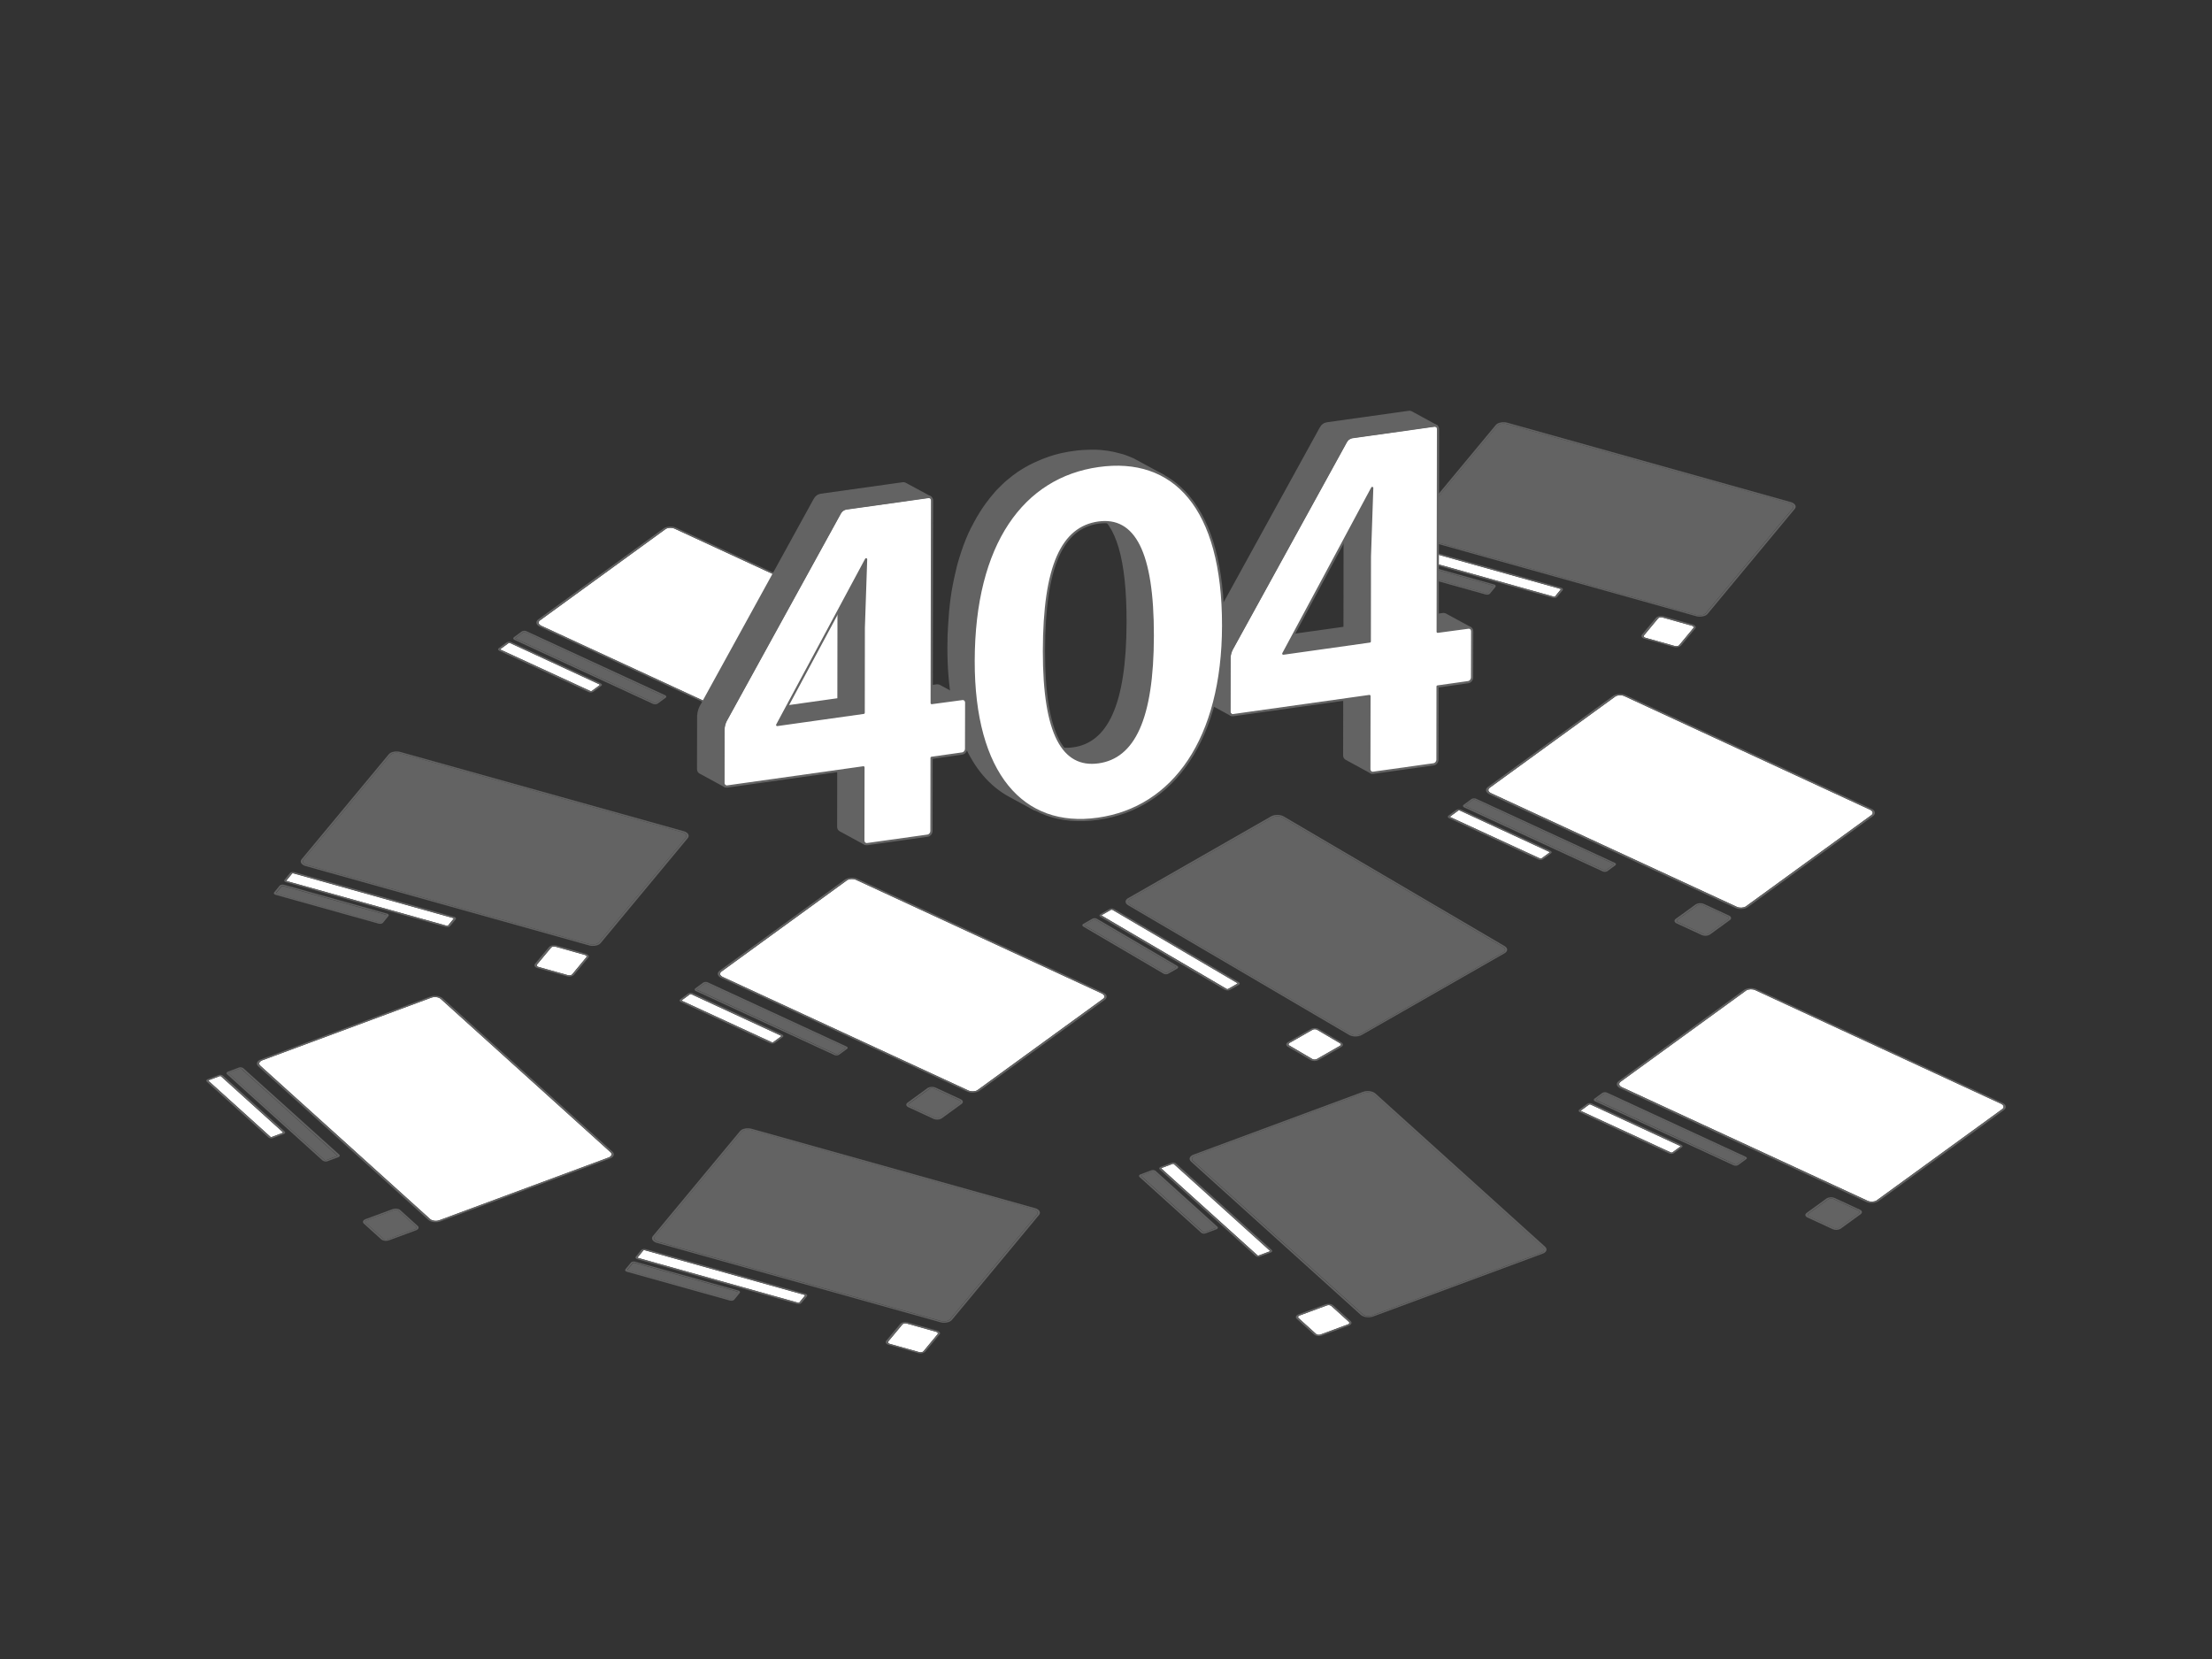 <svg xmlns="http://www.w3.org/2000/svg" width="2000" height="1500" fill="none"><rect width="100%" height="100%" fill="#333333" stroke="none"/><path fill="#fff" d="M397.599 902.5c-2-1.1-5.1-1.4-7.5-.5l-153 56.7c-.4.1-.7.3-1 .5-1.9 1.1-2.3 2.9-.8 4.3l153.6 138.7c.2.2.5.4.8.6 2 1.1 5.1 1.4 7.5.5l153-56.7c.4-.1.7-.3 1-.5 1.9-1.1 2.3-2.9.8-4.3l-153.6-138.7c-.2-.2-.5-.4-.8-.6Z"/><path fill="#636363" d="M388.9 1102.2 235.3 963.5c-1.5-1.4-1.2-3.2.8-4.3.3-.2.6-.3 1-.5l153-56.7c2.4-.9 5.5-.7 7.5.5.3.2.6.4.8.6L552 1041.8c1.5 1.4 1.2 3.2-.8 4.3-.3.2-.6.3-1 .5l-153 56.7c-2.4.9-5.5.7-7.5-.5-.3-.1-.5-.3-.8-.6ZM399 901.7c-2.6-1.5-6.7-1.8-10-.6l-153 56.7c-.5.2-1 .4-1.4.6-2.6 1.5-3.1 3.9-1 5.8l153.6 138.7c.3.3.7.6 1.1.8 2.6 1.5 6.7 1.8 10 .6l153-56.7c.5-.2 1-.4 1.4-.6 2.6-1.5 3.1-3.9 1-5.8L400.1 902.5c-.3-.3-.7-.6-1.1-.8Zm-180.9 64.6c-.3-.2-.8-.2-1.3-.1l-9.6 3.6-.2.1c-.3.2-.4.5-.1.7l86.6 78.2.1.1c.3.2.8.2 1.2.1l9.6-3.6.2-.1c.3-.2.4-.5.1-.7l-86.6-78.2v-.1Z"/><path fill="#636363" d="M219.5 965.5c-1-.6-2.5-.7-3.7-.2l-9.6 3.6c-.2.1-.4.1-.5.2-1 .6-1.2 1.5-.4 2.2l86.6 78.2.8-.3.8-.3-86.5-78.3c-.3-.2-.2-.5.1-.7l.2-.1 9.6-3.6c.4-.1.9-.1 1.3.1l.1.1 86.6 78.2c.3.2.2.5-.1.7l-.2.1-9.6 3.6c-.4.2-.9.1-1.2-.1l-.1-.1-.8.3-.8.3c.1.1.3.2.4.3 1 .6 2.5.7 3.7.2l9.6-3.6c.2-.1.4-.2.5-.2 1-.6 1.2-1.5.4-2.2L220 965.8c-.2-.1-.3-.2-.5-.3Z"/><path fill="#fff" d="M199.799 973.1c-.3-.2-.9-.2-1.2-.1l-9.6 3.6-.2.1c-.3.2-.4.5-.1.7l55.8 50.4.1.1c.3.2.8.2 1.2.1l9.6-3.6.2-.1c.3-.2.4-.5.1-.7l-55.8-50.4-.1-.1Z"/><path fill="#636363" d="M244.399 1027.8 188.6 977.4c-.3-.2-.201-.5.099-.7l.2-.1 9.6-3.6c.4-.1.9-.1 1.2.1l.101.1 55.8 50.4c.3.2.199.5-.101.7l-.2.1-9.6 3.6c-.4.1-.9.1-1.2-.1l-.1-.1Zm-43.2-55.5c-1-.6-2.5-.7-3.7-.2l-9.6 3.6c-.2.1-.4.1-.5.2-1 .6-1.2 1.5-.4 2.2l55.8 50.4c.1.1.3.2.4.3 1 .6 2.5.7 3.7.2l9.6-3.6c.2-.1.4-.1.5-.2 1-.6 1.2-1.5.4-2.2L201.6 972.6c-.1-.1-.301-.2-.401-.3Zm158.7 122.1c-1-.6-2.5-.7-3.7-.2l-24.6 9.1c-.2.1-.4.2-.5.2-1 .6-1.2 1.5-.4 2.2l15.8 14.3c.1.1.3.2.4.3 1 .6 2.5.7 3.7.2l24.6-9.1c.2-.1.4-.2.5-.2 1-.6 1.2-1.5.4-2.2l-15.8-14.3c-.1-.1-.2-.2-.4-.3Z"/><path fill="#636363" d="M361.299 1093.6c-1.6-.9-4.2-1.1-6.2-.4l-24.6 9.1c-.3.1-.6.2-.9.4-1.6.9-1.9 2.4-.7 3.6l15.8 14.3c.2.2.4.3.7.5 1.6.9 4.2 1.1 6.2.4l24.6-9.1c.3-.1.6-.3.8-.4 1.6-.9 2-2.4.7-3.6l-.8.3-.8.3c.8.7.6 1.6-.4 2.2-.1.1-.3.2-.5.2l-24.6 9.1c-1.2.4-2.8.3-3.7-.2-.2-.1-.3-.2-.4-.3l-15.8-14.3c-.8-.7-.6-1.6.4-2.2.1-.1.3-.2.5-.2l24.6-9.1c1.2-.4 2.8-.3 3.7.2.2.1.3.2.4.3l15.8 14.3.8-.3.8-.3-15.8-14.3c-.1-.2-.3-.3-.6-.5ZM1159.3 739c-2.4-1.4-6.1-1.4-8.5 0l-129.2 73.9c-2.3 1.3-2.3 3.5 0 4.9l199.9 117.3c2.3 1.3 6.1 1.4 8.4 0l129.2-73.9c2.3-1.3 2.3-3.5 0-4.9L1159.3 739Z"/><path fill="#636363" d="m1159.3 739 199.9 117.3c2.3 1.4 2.3 3.5 0 4.9L1230 935.1c-2.3 1.3-6.1 1.3-8.4 0l-199.9-117.3c-2.3-1.4-2.3-3.5 0-4.9l129.2-73.9c2.2-1.4 6-1.4 8.4 0Zm1.4-.8c-3.2-1.9-8.2-1.9-11.4-.1L1020.1 812h-.1c-3.1 1.8-3.1 4.7 0 6.5l199.9 117.3c3.1 1.8 8.1 1.8 11.3 0l129.2-73.9c3.1-1.8 3.1-4.7 0-6.5l-199.7-117.2Z"/><path fill="#fff" d="M1005.9 822.6c-.4-.2-1-.2-1.4 0l-8.1 4.6c-.4.2-.4.6 0 .8l112.7 66.1c.4.2 1 .2 1.4 0l8.1-4.6c.4-.2.4-.6 0-.8l-112.7-66.1Z"/><path fill="#636363" d="m1109 894.2-112.7-66.1c-.4-.2-.4-.6 0-.8l8.1-4.6c.4-.2 1-.2 1.4 0l112.7 66.1c.4.2.4.6 0 .8l-8.1 4.6c-.3.3-1 .3-1.4 0Zm-101.7-72.3c-1.2-.7-3.1-.7-4.2 0l-8.1 4.6c-1.2.7-1.2 1.8 0 2.5l112.7 66.1h.2c1.2.6 3 .6 4.1 0l8.1-4.6c1.1-.7 1.1-1.8 0-2.4l-112.8-66.2Zm-16.9 9.6c-.4-.2-1-.2-1.4 0l-8.1 4.6c-.4.2-.4.6 0 .8l72.6 42.6c.4.2 1 .2 1.4 0l8.1-4.6c.4-.2.4-.6 0-.8l-72.6-42.6Z"/><path fill="#636363" d="m990.4 831.5 72.6 42.6c.4.2.4.6 0 .8l-8.1 4.6c-.4.2-1 .2-1.4 0L980.9 837c-.4-.2-.4-.6 0-.8l8.1-4.6c.4-.3 1-.3 1.4-.1Zm1.4-.8c-1.2-.7-3.1-.7-4.2 0l-8.1 4.6c-1.2.7-1.2 1.8 0 2.5l72.6 42.6c1.2.7 3 .7 4.2 0l8.1-4.6c1.2-.7 1.2-1.8 0-2.5l-72.6-42.6Z"/><path fill="#fff" d="m1211.5 943.2-20.6-12.1c-1.2-.7-3.1-.7-4.2 0l-20.8 11.9c-1.2.7-1.2 1.8 0 2.4l20.6 12.1c1.2.7 3.1.7 4.2 0l20.8-11.9c1.2-.7 1.2-1.8 0-2.4Z"/><path fill="#636363" d="M1211.5 943.2c1.2.7 1.2 1.8 0 2.4l-20.8 11.9c-1.2.7-3.1.7-4.2 0l-20.6-12.1c-1.2-.7-1.2-1.8 0-2.4l20.8-11.9c1.2-.7 3.1-.7 4.2 0l20.6 12.1Zm-19.2-12.8c-2-1.2-5.1-1.2-7.1 0l-20.8 11.9c-1.9 1.1-1.9 2.9 0 4.1l20.6 12.1c1.9 1.1 5.1 1.1 7 0l20.8-11.9c1.9-1.1 1.9-2.9 0-4.1l-20.5-12.1Z"/><path fill="#fff" d="M1691.5 732.5c-.2-.1-.3-.2-.5-.3l-222.4-102.8c-2.4-1.1-5.9-1-8 .3-.2.1-.3.2-.4.3L1347 712.2c-1.9 1.4-1.7 3.4.5 4.6.2.1.3.2.5.3l222.4 102.8c2.4 1.1 5.9 1 8-.3.2-.1.3-.2.4-.3L1692 737c1.8-1.3 1.6-3.3-.5-4.5Z"/><path fill="#636363" d="M1347.5 716.8c-2.1-1.2-2.4-3.2-.5-4.6l113.2-82.3c.1-.1.3-.2.4-.3 2.1-1.2 5.6-1.4 8-.3L1691 732.2c.2.1.3.2.5.3 2.1 1.2 2.4 3.2.5 4.6l-113.2 82.3c-.1.1-.3.2-.4.3-2.1 1.2-5.6 1.4-8 .3L1348 717.1c-.2-.1-.4-.2-.5-.3Zm345.4 14.8c-.2-.1-.4-.2-.7-.3l-222.4-102.8c-3.2-1.5-7.8-1.3-10.7.3-.2.1-.4.2-.6.4l-113.2 82.3c-2.6 1.9-2.2 4.5.6 6.2 0 0 .1 0 .1.1l.6.3L1569 820.9c3.2 1.5 7.8 1.3 10.7-.3.2-.1.4-.2.6-.4l113.2-82.3c2.6-2 2.2-4.6-.6-6.3ZM1458.8 781l-125.4-58c-.4-.2-1-.2-1.3 0h-.1l-7.1 5.2c-.3.2-.3.6.1.8h.1l125.3 57.9c.4.2 1 .2 1.3 0h.1l7.1-5.2c.3-.2.3-.5-.1-.7Z"/><path fill="#636363" d="M1325 729c-.4-.2-.4-.5-.1-.8l7.1-5.2h.1c.4-.2.9-.2 1.3 0l125.3 57.9h.1c.4.2.4.5.1.8l-7.1 5.2h-.1c-.3.2-.9.2-1.3 0L1325 729Zm135.2 51.2c-.1 0-.2-.1-.2-.1l-125.3-57.9c-1.2-.6-2.9-.5-4 .1-.1 0-.2.1-.2.1l-7.1 5.2c-1 .7-.8 1.7.2 2.3.1 0 .2.1.2.1l125.3 57.9c1.2.6 2.9.5 4-.1.1 0 .1-.1.2-.1l7.1-5.2c1-.7.9-1.7-.2-2.3Z"/><path fill="#fff" d="m1400.7 770.2-80.8-37.4c-.4-.2-1-.2-1.3 0l-.1.1-7.1 5.2c-.3.2-.3.6.1.8h.1l80.8 37.3c.4.2 1 .2 1.3 0h.1l7.1-5.2c.2-.2.1-.6-.2-.8Z"/><path fill="#636363" d="M1311.4 738.9c-.4-.2-.4-.5-.1-.8l7.1-5.2.1-.1c.4-.2.9-.2 1.3 0l80.8 37.3h.1c.4.2.4.5.1.8l-7.1 5.2h-.1c-.3.2-.9.2-1.3 0l-80.9-37.2Zm90.6 30.5c-.1 0-.1-.1-.2-.1L1321 732c-1.2-.6-2.9-.5-4 .1-.1 0-.2.1-.2.1l-7.1 5.2c-1 .7-.8 1.7.2 2.3.1 0 .2.1.2.1l80.8 37.3c1.2.6 2.9.5 4-.1.1 0 .1-.1.2-.1l7.1-5.2c1.1-.7 1-1.7-.2-2.3Zm160.3 59.4c-.1 0-.2-.1-.2-.1l-22.9-10.6c-1.2-.6-2.9-.5-4 .1-.1 0-.2.1-.2.1l-18.2 13.2c-1 .7-.8 1.7.2 2.3.1 0 .2.1.3.1l22.9 10.6c1.2.6 2.9.5 4-.1.1 0 .1-.1.2-.1l18.2-13.2c.9-.7.8-1.7-.3-2.3Z"/><path fill="#636363" d="M1562.1 828.7c.1 0 .2.1.2.1 1.1.6 1.2 1.6.2 2.3l-18.2 13.2c-.1.1-.1.1-.2.1-1.1.6-2.8.7-4 .1l-22.9-10.6c-.1 0-.2-.1-.3-.1-1.1-.6-1.2-1.6-.2-2.3l18.2-13.2c.1 0 .1-.1.2-.1 1.1-.6 2.8-.7 4-.1l23 10.6Zm1.6-.7c-.1-.1-.3-.1-.4-.2l-22.9-10.6c-2-.9-4.9-.8-6.7.2-.1.1-.3.2-.4.2l-18.2 13.2c-1.6 1.2-1.4 2.8.4 3.9.1.1.3.1.4.2l22.9 10.6c2 .9 4.9.8 6.7-.2.1-.1.3-.2.4-.2l18.2-13.2c1.6-1.2 1.4-2.9-.4-3.9Z"/><path fill="#fff" d="M832.799 581c-.2-.1-.3-.2-.5-.3L609.899 478c-2.4-1.1-5.9-1-8 .3-.2.1-.3.2-.4.3l-113.2 82.3c-1.9 1.4-1.7 3.4.5 4.6.2.1.3.2.5.3l222.4 102.8c2.4 1.1 5.9 1 8-.3.2-.1.3-.2.4-.3l113.2-82.3c1.9-1.4 1.6-3.4-.5-4.7Z"/><path fill="#636363" d="M488.799 565.4c-2.1-1.2-2.4-3.2-.5-4.6l113.2-82.3c.1-.1.3-.2.4-.3 2.1-1.2 5.6-1.4 8-.3l222.4 102.8c.2.1.3.2.5.3 2.1 1.2 2.4 3.2.5 4.6l-113.2 82.3c-.1.1-.3.2-.4.3-2.1 1.2-5.6 1.4-8 .3l-222.4-102.8c-.2-.1-.4-.2-.5-.3Zm345.4 14.8c-.2-.1-.4-.2-.7-.3l-222.3-102.8c-3.2-1.5-7.8-1.3-10.7.3-.2.1-.4.2-.6.4l-113.2 82.2c-2.6 1.9-2.2 4.5.6 6.2 0 0 .1 0 .1.1l.6.3 222.4 102.8c3.2 1.5 7.8 1.3 10.7-.3.2-.1.4-.2.6-.4l113.2-82.3c2.5-1.9 2.2-4.5-.7-6.2ZM600.2 629.6l-125.4-58c-.4-.2-1-.2-1.3 0h-.1l-7.1 5.2c-.3.2-.3.6.1.8h.1l125.3 57.9c.4.2 1 .2 1.3 0h.1l7.1-5.2c.3-.2.2-.5-.1-.7Z"/><path fill="#636363" d="M466.298 577.6c-.4-.2-.4-.5-.1-.8l7.1-5.2h.1c.4-.2.9-.2 1.3 0l125.3 57.9h.1c.4.2.4.5.1.8l-7.1 5.2h-.1c-.3.2-.9.2-1.3 0l-125.4-57.9Zm135.3 51.1c-.1 0-.2-.1-.2-.1l-125.4-57.9c-1.2-.6-2.9-.5-4 .1-.1 0-.2.1-.2.1l-7.1 5.2c-1 .7-.8 1.7.2 2.3.1 0 .2.1.2.1l125.3 57.9c1.2.6 2.9.5 4-.1.1 0 .1-.1.2-.1l7.1-5.2c1.1-.6.9-1.6-.1-2.3Z"/><path fill="#fff" d="m542 618.8-80.8-37.4c-.4-.2-1-.2-1.3 0l-.1.1-7.1 5.2c-.3.2-.3.6.1.8h.1l80.8 37.3c.4.2 1 .2 1.3 0h.1l7.1-5.2c.2-.2.2-.6-.2-.8Z"/><path fill="#636363" d="M452.699 587.5c-.4-.2-.4-.5-.1-.8l7.1-5.2.1-.1c.4-.2.9-.2 1.3 0l80.8 37.3h.1c.4.2.4.5.1.8l-7.1 5.2h-.1c-.3.2-.9.2-1.3 0l-80.9-37.2Zm90.6 30.5c-.1 0-.1-.1-.2-.1l-80.8-37.3c-1.2-.6-2.9-.5-4 .1-.1 0-.2.1-.2.1l-7.1 5.2c-1 .7-.8 1.7.2 2.3.1 0 .2.1.2.1l80.8 37.3c1.2.6 2.9.5 4-.1.1 0 .1-.1.2-.1l7.1-5.2c1.1-.7 1-1.7-.2-2.3.1 0 .1 0 0 0Zm160.3 59.4c-.1 0-.2-.1-.2-.1l-22.9-10.6c-1.2-.6-2.9-.5-4 .1-.1 0-.2.1-.2.1l-18.3 13.3c-1 .7-.8 1.7.2 2.3.1 0 .2.1.3.1l22.9 10.6c1.2.6 2.9.5 4-.1.1 0 .1-.1.2-.1l18.2-13.2c1-.8.9-1.8-.2-2.4Z"/><path fill="#636363" d="M703.399 677.3c.1 0 .2.1.2.1 1.1.6 1.2 1.6.2 2.3l-18.2 13.2c-.1.1-.1.1-.2.1-1.1.6-2.8.7-4 .1l-22.9-10.6c-.1 0-.2-.1-.3-.1-1.1-.6-1.2-1.6-.2-2.3l18.2-13.2c.1 0 .1-.1.2-.1 1.1-.6 2.8-.7 4-.1l23 10.6Zm1.6-.7c-.1-.1-.3-.1-.4-.2l-22.9-10.6c-2-.9-4.9-.8-6.7.2-.1.1-.3.2-.4.2l-18.2 13.2c-1.6 1.2-1.4 2.8.4 3.9.1.1.3.1.4.2l22.9 10.6c2 .9 4.9.8 6.7-.2.1-.1.3-.2.4-.2l18.2-13.2c1.6-1.2 1.4-2.9-.4-3.9Zm535.901 312c-1.9-1.1-5-1.4-7.5-.5l-153 56.7c-.4.1-.7.3-1 .5-1.9 1.1-2.3 2.9-.8 4.3l153.6 138.7c.2.2.5.4.8.6 2 1.1 5.1 1.4 7.5.5l153-56.7c.4-.1.7-.3 1-.5 1.9-1.1 2.3-2.9.8-4.3l-153.6-138.7c-.2-.2-.5-.4-.8-.6Z"/><path fill="#636363" d="M1242.3 987.8c-2.6-1.5-6.7-1.8-10-.6l-153 56.7c-.5.2-1 .4-1.4.6-2.6 1.5-3.1 3.9-1 5.8l153.6 138.7.8-.3.8-.3-153.6-138.7c-1.5-1.4-1.2-3.2.8-4.3.3-.2.6-.3 1-.5l153-56.7c2.4-.9 5.5-.7 7.5.5.3.2.6.4.8.6l153.6 138.7c1.5 1.4 1.2 3.2-.8 4.3-.3.2-.6.3-1 .5l-153 56.7c-2.4.9-5.5.7-7.5-.5-.3-.2-.6-.4-.8-.6l-.8.3-.8.3c.3.3.6.5 1 .7h.1c2.6 1.5 6.7 1.8 10 .6l153-56.7c.5-.2 1-.4 1.4-.6 2.6-1.5 3.1-3.9 1-5.8l-153.6-138.7c-.3-.2-.7-.5-1.1-.7Z"/><path fill="#fff" d="M1061.4 1052.4c-.3-.2-.8-.2-1.2-.1l-9.6 3.6-.2.1c-.3.2-.4.5-.1.7l86.6 78.2.1.1c.3.2.8.2 1.2.1l9.6-3.6.2-.1c.3-.2.4-.5.1-.7l-86.6-78.2-.1-.1Z"/><path fill="#636363" d="M1062.8 1051.6c-1-.6-2.5-.7-3.7-.2l-9.6 3.6c-.2.1-.4.2-.5.2-1 .6-1.2 1.5-.4 2.2l86.6 78.2.8-.3.8-.3-86.6-78.2c-.3-.2-.2-.5.1-.7l.2-.1 9.6-3.6c.4-.2.9-.1 1.2.1l.1.1 86.6 78.2c.3.2.2.5-.1.7l-.2.1-9.6 3.6c-.4.1-.9.1-1.2-.1l-.1-.1-.8.3-.8.3c.1.1.2.2.4.3 1 .6 2.5.7 3.7.2l9.6-3.6c.2-.1.4-.1.5-.2 1-.6 1.2-1.5.4-2.2l-86.6-78.2c-.1-.2-.2-.3-.4-.3Zm-19.7 7.6c-.3-.2-.8-.2-1.2-.1l-9.6 3.6-.2.1c-.3.2-.4.5-.1.7l55.8 50.4.1.1c.3.2.8.2 1.2.1l9.6-3.6.2-.1c.3-.2.4-.5.1-.7l-55.8-50.4-.1-.1Z"/><path fill="#636363" d="M1044.5 1058.4c-1-.6-2.5-.7-3.7-.2l-9.6 3.6c-.2.1-.4.1-.5.2-1 .6-1.2 1.5-.4 2.2l55.8 50.4.8-.3.8-.3-55.8-50.4c-.3-.2-.2-.5.1-.7l.2-.1 9.6-3.6c.4-.2.9-.1 1.2.1l.1.1 55.8 50.4c.3.2.2.5-.1.7l-.2.1-9.6 3.6c-.4.2-.9.1-1.2-.1l-.1-.1-.8.3-.8.3c.1.1.3.2.4.3 1 .6 2.5.7 3.7.2l9.6-3.6c.2-.1.3-.2.5-.2 1-.6 1.2-1.5.4-2.2l-55.8-50.4c-.1-.2-.3-.3-.4-.3Z"/><path fill="#fff" d="M1203.3 1180.5c-1-.6-2.5-.7-3.7-.2l-24.6 9.1c-.2.1-.4.2-.5.2-1 .6-1.2 1.5-.4 2.2l15.8 14.3c.1.1.3.2.4.3 1 .6 2.5.7 3.7.2l24.6-9.1c.2-.1.4-.2.5-.2 1-.6 1.2-1.5.4-2.2l-15.8-14.3c-.2-.1-.3-.2-.4-.3Z"/><path fill="#636363" d="M1204.7 1179.7c-1.6-.9-4.2-1.1-6.2-.4l-24.6 9.1c-.3.1-.6.3-.8.4-1.6.9-1.9 2.4-.7 3.6l15.8 14.3c.2.2.4.3.7.5 1.6.9 4.2 1.1 6.2.4l24.6-9.1c.3-.1.6-.3.8-.4 1.6-.9 2-2.4.7-3.6l-.8.3-.8.3c.8.7.6 1.6-.4 2.2-.1.1-.3.2-.5.2l-24.6 9.1c-1.2.4-2.8.3-3.7-.2-.2-.1-.3-.2-.4-.3l-15.8-14.3c-.8-.7-.6-1.6.4-2.2.1-.1.3-.2.5-.2l24.6-9.1c1.2-.4 2.8-.3 3.7.2.1.1.3.2.4.3l15.8 14.3.8-.3.8-.3-15.8-14.3c-.3-.2-.5-.4-.7-.5Z"/><path fill="#fff" d="M996.798 898.6c-.2-.1-.3-.2-.5-.3l-222.3-102.8c-2.4-1.1-5.9-1-8 .3-.1.1-.3.2-.4.3l-113.2 82.3c-1.9 1.4-1.7 3.4.5 4.6.2.1.3.2.5.3l222.3 102.7c2.4 1.1 5.9 1 8-.3.2-.1.3-.2.4-.3l113.2-82.3c1.9-1.3 1.7-3.3-.5-4.5Z"/><path fill="#636363" d="M652.799 883c-2.1-1.2-2.4-3.2-.5-4.6l113.2-82.3c.1-.1.3-.2.4-.3 2.1-1.2 5.6-1.4 8-.3l222.4 102.8c.2.1.3.2.5.3 2.1 1.2 2.4 3.2.5 4.6l-113.2 82.3c-.1.1-.3.2-.4.3-2.1 1.2-5.6 1.4-8 .3l-222.4-102.9c-.1-.1-.3-.1-.5-.2Zm345.5 14.8c-.2-.1-.4-.2-.7-.3l-222.4-102.9c-3.2-1.5-7.8-1.3-10.7.3-.2.1-.4.2-.6.4l-113.2 82.3c-2.6 1.9-2.2 4.5.6 6.2.2.1.4.2.7.3l222.4 102.8c3.2 1.5 7.8 1.3 10.7-.3.2-.1.4-.3.6-.4l113.2-82.2c2.501-1.9 2.201-4.6-.6-6.2ZM764.2 947.1l-125.4-58c-.4-.2-1-.2-1.3 0h-.1l-7.1 5.2c-.3.2-.3.6.1.8h.1L755.8 953c.4.2 1 .2 1.3 0h.1l7.1-5.2c.3-.1.3-.5-.1-.7Z"/><path fill="#636363" d="M630.298 895.2c-.4-.2-.4-.5-.1-.8l7.1-5.2h.1c.4-.2.9-.2 1.3 0l125.3 57.9h.1c.4.2.4.5.1.8l-7.1 5.2h-.1c-.3.2-.9.2-1.3 0l-125.4-57.9Zm135.3 51.1c-.1 0-.2-.1-.2-.1l-125.4-58c-1.2-.6-2.9-.5-4 .1-.1 0-.2.1-.2.1l-7.1 5.2c-1 .7-.8 1.7.2 2.3.1 0 .2.1.2.1l125.3 57.9c1.2.6 2.9.5 4-.1.1 0 .1-.1.2-.1l7.1-5.2c1.1-.6 1-1.6-.1-2.2Z"/><path fill="#fff" d="m705.998 936.4-80.8-37.4c-.4-.2-1-.2-1.3 0h-.1l-7.1 5.2c-.3.2-.3.6.1.8h.1l80.8 37.3c.4.2 1 .2 1.3 0h.1l7.1-5.2c.2-.2.2-.5-.2-.7Z"/><path fill="#636363" d="M616.799 905c-.4-.2-.4-.5-.1-.8l7.1-5.2h.1c.4-.2.9-.2 1.3 0l80.8 37.3h.1c.4.2.4.5.1.8l-7.1 5.2h-.1c-.3.2-.9.2-1.3 0l-80.9-37.3Zm90.6 30.5c-.1 0-.1-.1-.2-.1l-80.8-37.3c-1.2-.6-2.9-.5-4 .1-.1 0-.2.1-.2.1l-7.1 5.2c-1 .7-.8 1.7.2 2.3.1 0 .2.1.2.1l80.8 37.3c1.2.6 2.9.5 4-.1.1 0 .2-.1.2-.1l7.1-5.2c1-.6.9-1.6-.2-2.3ZM867.698 995c-.1 0-.2-.1-.2-.1l-22.9-10.6c-1.2-.6-2.9-.5-4 .1-.1 0-.1.1-.2.1l-18.2 13.2c-1 .7-.8 1.7.2 2.3.1 0 .2.1.2.1l22.9 10.6c1.2.6 2.9.5 4-.1.1 0 .1-.1.2-.1l18.2-13.2c1-.7.8-1.7-.2-2.3Z"/><path fill="#636363" d="M867.399 994.8c.1 0 .2.1.2.1 1.1.6 1.2 1.6.2 2.3l-18.2 13.2c-.1.1-.1.1-.2.1-1.1.6-2.8.7-4 .1l-22.9-10.6c-.1 0-.2-.1-.2-.1-1.1-.6-1.2-1.6-.2-2.3l18.2-13.2c.1-.1.1-.1.2-.1 1.1-.6 2.8-.7 4-.1l22.9 10.6Zm1.7-.7c-.1-.1-.3-.1-.4-.2l-22.9-10.6c-2-.9-4.9-.8-6.7.2-.1.1-.3.2-.4.2l-18.2 13.3c-1.6 1.2-1.4 2.8.4 3.9.1.1.3.1.4.2l22.9 10.6c2 .9 4.9.8 6.7-.2.1-.1.3-.2.4-.2l18.2-13.2c1.6-1.3 1.4-2.9-.4-4Z"/><path fill="#fff" d="M1809.8 998.3c-.2-.1-.3-.2-.5-.3l-222.4-102.8c-2.4-1.1-5.9-1-8 .3-.1.1-.3.2-.4.3L1465.3 978c-1.9 1.4-1.7 3.4.5 4.6.2.1.3.2.5.3l222.4 102.8c2.4 1.1 5.9 1 8-.3.2-.1.3-.2.4-.3l113.2-82.3c1.9-1.3 1.6-3.3-.5-4.5Z"/><path fill="#636363" d="M1465.8 982.7c-2.1-1.2-2.4-3.2-.5-4.6l113.2-82.3c.1-.1.3-.2.4-.3 2.1-1.2 5.6-1.4 8-.3L1809.3 998c.2.1.3.2.5.3 2.1 1.2 2.4 3.2.5 4.6l-113.2 82.3c-.1.1-.3.2-.4.3-2.1 1.2-5.6 1.4-8 .3L1466.3 983c-.2-.1-.4-.2-.5-.3Zm345.4 14.8c-.2-.1-.4-.2-.7-.3l-222.4-102.8c-3.2-1.5-7.8-1.3-10.7.3-.2.1-.4.2-.6.4l-113.2 82.3c-2.6 1.9-2.2 4.5.6 6.2.2.1.4.2.7.3l222.4 102.8c3.2 1.5 7.8 1.3 10.7-.3.2-.1.4-.3.6-.4l113.2-82.3c2.6-1.9 2.3-4.6-.6-6.2Zm-234 49.3-125.4-58c-.4-.2-1-.2-1.3 0h-.1l-7.1 5.2c-.3.2-.3.6.1.8h.1l125.3 57.9c.4.2 1 .2 1.3 0h.1l7.1-5.2c.3-.1.2-.5-.1-.7Z"/><path fill="#636363" d="M1443.3 994.9c-.4-.2-.4-.5-.1-.8l7.1-5.2h.1c.4-.2.9-.2 1.3 0l125.3 57.9h.1c.4.2.4.5.1.8l-7.1 5.2h-.1c-.3.2-.9.2-1.3 0l-125.4-57.9Zm135.3 51.1c-.1 0-.2-.1-.2-.1l-125.4-58c-1.2-.6-2.9-.5-4 .1-.1 0-.2.1-.2.1l-7.1 5.2c-1 .7-.8 1.7.2 2.3.1 0 .2.1.2.1l125.3 57.9c1.2.6 2.9.5 4-.1.1 0 .1-.1.2-.1l7.1-5.2c1.1-.6.9-1.6-.1-2.2Z"/><path fill="#fff" d="m1519 1036.1-80.8-37.4c-.4-.2-1-.2-1.3 0h-.1l-7.1 5.2c-.3.2-.3.6.1.8h.1l80.8 37.3c.4.2 1 .2 1.3 0h.1l7.1-5.2c.2-.2.2-.5-.2-.7Z"/><path fill="#636363" d="M1429.7 1004.7c-.4-.2-.4-.5-.1-.8l7.1-5.2h.1c.4-.2.9-.2 1.3 0l80.8 37.3h.1c.4.2.4.5.1.8l-7.1 5.2h-.1c-.3.2-.9.2-1.3 0l-80.9-37.3Zm90.6 30.5c-.1 0-.1-.1-.2-.1l-80.8-37.3c-1.2-.6-2.9-.5-4 .1-.1 0-.2.1-.2.1l-7.1 5.2c-1 .7-.8 1.7.2 2.3.1 0 .2.1.2.1l80.8 37.3c1.2.6 2.9.5 4-.1.1 0 .2-.1.2-.1l7.1-5.2c1.1-.6 1-1.6-.2-2.3.1.1.1.1 0 0Zm160.3 59.5c-.1 0-.2-.1-.2-.1l-22.9-10.6c-1.2-.6-2.9-.5-4 .1-.1 0-.1.1-.2.1l-18.2 13.2c-1 .7-.8 1.7.2 2.3.1 0 .2.1.2.1l22.9 10.6c1.2.6 2.9.5 4-.1.1 0 .1-.1.2-.1l18.2-13.2c1-.7.9-1.7-.2-2.3Z"/><path fill="#636363" d="M1680.4 1094.5c.1 0 .2.1.2.1 1.1.6 1.2 1.6.2 2.3l-18.2 13.2c-.1.1-.1.1-.2.1-1.1.6-2.8.7-4 .1l-22.9-10.6c-.1 0-.2-.1-.2-.1-1.1-.6-1.2-1.6-.2-2.3l18.2-13.2c.1-.1.1-.1.2-.1 1.1-.6 2.8-.7 4-.1l22.9 10.6Zm1.6-.6c-.1-.1-.3-.1-.4-.2l-22.9-10.6c-2-.9-4.9-.8-6.7.2-.1.1-.3.2-.4.2l-18.2 13.2c-1.6 1.2-1.4 2.8.4 3.9.1.1.3.1.4.2l22.9 10.6c2 .9 4.9.8 6.7-.2.1-.1.3-.2.4-.2l18.2-13.2c1.6-1.3 1.4-2.9-.4-3.9ZM618.9 753.3c-.5-.3-1-.5-1.6-.7l-256.1-71.7c-2.4-.7-5.1-.3-6.9.7-.5.3-.8.6-1.2.9l-78.7 94.8c-1.1 1.4-.6 3 1.2 4 .5.3 1 .5 1.6.7l256.1 71.7c2.4.7 5.1.3 6.9-.7.5-.3.8-.6 1.2-.9l78.7-94.8c1.1-1.4.6-3-1.2-4Z"/><path fill="#636363" d="M275.6 781.3c-1.8-1-2.3-2.6-1.2-4l78.7-94.8c.3-.4.7-.7 1.2-.9 1.8-1 4.5-1.3 6.9-.7l256.1 71.7c.6.2 1.2.4 1.6.7 1.8 1 2.3 2.6 1.2 4l-78.7 94.8c-.3.4-.7.7-1.2.9-1.8 1-4.5 1.3-6.9.7l-256-71.7c-.6-.2-1.2-.4-1.7-.7Zm344.7-28.9c-.6-.4-1.4-.7-2.2-.9L362 679.9c-3.2-.9-6.8-.5-9.1.9-.6.4-1.1.8-1.5 1.3l-78.7 94.8c-1.5 1.8-.8 3.9 1.6 5.3.6.4 1.3.7 2.2.9l256.1 71.7c3.1.9 6.8.5 9.1-.9.6-.4 1.1-.8 1.5-1.3l78.7-94.8c1.5-1.9.8-4-1.6-5.4Z"/><path fill="#fff" d="M410 830.2c-.1 0-.2-.1-.3-.1l-144.4-40.4c-.4-.1-.8-.1-1.1.1-.1 0-.1.1-.2.2l-4.9 6c-.2.2-.1.5.2.7.1 0 .2.1.3.1L403.9 837c.4.1.9.1 1.1-.1.1 0 .1-.1.2-.2l4.9-6c.3-.1.2-.4-.1-.5Z"/><path fill="#636363" d="M259.3 796.5c-.3-.2-.4-.4-.2-.7l4.9-6 .2-.2c.3-.2.7-.2 1.1-.1L409.7 830c.1 0 .2.1.3.1.3.2.4.4.2.7l-4.9 6-.2.2c-.3.2-.7.2-1.1.1l-144.3-40.4c-.2-.1-.3-.1-.4-.2Zm152.1 32.8c-.2-.1-.5-.3-.8-.3l-144.4-40.4c-1.2-.3-2.6-.2-3.4.3-.2.1-.4.3-.6.5l-4.9 6c-.6.7-.3 1.5.6 2 .2.1.5.2.8.3L403 838.1c1.2.3 2.5.2 3.4-.3.2-.1.4-.3.6-.5l5-6c.6-.7.3-1.5-.6-2Zm-62.2-2.1c-.1 0-.2-.1-.3-.1l-93-26c-.4-.1-.9-.1-1.1.1-.1 0-.1.1-.2.2l-4.9 6c-.2.2-.1.5.2.7.1 0 .2.1.3.1l93 26c.4.1.9.1 1.1-.1.1 0 .1-.1.2-.2l4.9-6c.2-.3.1-.6-.2-.7Z"/><path fill="#636363" d="M249.8 807.9c-.3-.2-.4-.4-.2-.7l4.9-6 .2-.2c.3-.2.7-.2 1.1-.1l93 26c.1 0 .2.1.3.1.3.2.4.4.2.7l-4.9 6c0 .1-.1.1-.2.2-.3.2-.7.2-1.1.1l-93-26c-.1 0-.2 0-.3-.1Zm100.8 18.4c-.2-.1-.5-.3-.8-.3l-93-26c-1.2-.3-2.6-.2-3.4.3-.2.1-.4.3-.6.5l-4.9 6c-.6.7-.3 1.5.6 2 .2.1.5.3.8.3l93 26c1.2.3 2.5.2 3.4-.3.2-.1.4-.3.6-.5l4.9-6c.6-.7.3-1.5-.6-2Z"/><path fill="#fff" d="M529.499 863.7c-.2-.1-.5-.2-.8-.3l-26.4-7.4c-1.2-.3-2.6-.2-3.4.3-.2.1-.4.3-.6.5l-12.7 15.2c-.6.7-.3 1.5.6 2 .2.1.5.2.8.3l26.4 7.4c1.2.3 2.6.2 3.4-.3.2-.1.4-.3.6-.5l12.7-15.3c.6-.6.3-1.4-.6-1.9Z"/><path fill="#636363" d="M528.701 863.3c.3.1.6.2.8.3.9.5 1.2 1.3.6 2l-12.7 15.3c-.1.2-.3.3-.6.5-.9.5-2.2.7-3.4.3l-26.4-7.4c-.3-.1-.6-.2-.8-.3-.9-.5-1.2-1.3-.6-2l12.7-15.3c.2-.2.4-.3.6-.5.9-.5 2.2-.7 3.4-.3l26.4 7.4Zm2.2-.4c-.4-.2-.8-.4-1.4-.6l-26.4-7.4c-2-.5-4.3-.3-5.7.6-.4.2-.7.5-1 .8l-12.7 15.2c-.9 1.1-.5 2.5 1 3.3.4.2.8.4 1.3.5l26.4 7.4c2 .6 4.3.3 5.7-.6.4-.2.7-.5 1-.8l12.7-15.3c1-1 .6-2.3-.9-3.1ZM1619.8 455.6c-.5-.3-1-.5-1.6-.7L1362 383.3c-2.4-.7-5.1-.3-6.9.7-.5.3-.8.6-1.2.9l-78.7 94.8c-1.1 1.4-.6 3 1.2 4 .5.3 1 .5 1.6.7l256.1 71.7c2.4.7 5.1.3 6.9-.7.5-.3.8-.6 1.2-.9l78.7-94.8c1.2-1.5.6-3.1-1.1-4.1Z"/><path fill="#636363" d="M1276.5 483.7c-1.8-1-2.3-2.6-1.2-4l78.7-94.8c.3-.4.7-.7 1.2-.9 1.8-1 4.5-1.3 6.9-.7l256.1 71.7c.6.2 1.2.4 1.6.7 1.8 1 2.3 2.6 1.2 4l-78.7 94.8c-.3.4-.7.7-1.2.9-1.8 1-4.5 1.3-6.9.7l-256.1-71.7c-.6-.2-1.1-.5-1.6-.7Zm344.7-28.9c-.6-.4-1.4-.7-2.2-.9l-256.1-71.7c-3.2-.9-6.8-.5-9.1.9-.6.4-1.1.8-1.5 1.3l-78.7 94.8c-1.5 1.8-.8 3.9 1.6 5.3.6.4 1.3.7 2.2.9l256.1 71.7c3.1.9 6.8.5 9.1-.9.6-.4 1.1-.8 1.5-1.3l78.7-94.8c1.5-1.8.7-4-1.6-5.3Z"/><path fill="#fff" d="M1410.9 532.5c-.1 0-.2-.1-.3-.1L1266.2 492c-.4-.1-.8-.1-1.1.1-.1 0-.1.1-.2.2l-4.9 6c-.2.2-.1.5.2.7.1 0 .2.1.3.1l144.3 40.4c.4.1.9.1 1.1-.1.1 0 .1-.1.2-.2l4.9-6c.3-.3.2-.5-.1-.7Z"/><path fill="#636363" d="M1260.2 498.9c-.3-.2-.4-.4-.2-.7l4.9-6 .2-.2c.3-.2.7-.2 1.1-.1l144.4 40.4c.1 0 .2.1.3.1.3.2.4.4.2.7l-4.9 6-.2.2c-.3.2-.7.2-1.1.1L1260.4 499c-.1 0-.2-.1-.2-.1Zm152.1 32.8c-.2-.1-.5-.3-.8-.3L1267.1 491c-1.2-.3-2.6-.2-3.4.3-.2.1-.4.3-.6.5l-4.9 6c-.6.7-.3 1.5.6 2 .2.1.5.2.8.3l144.3 40.4c1.2.3 2.5.2 3.4-.3.2-.1.4-.3.6-.5l5-6c.5-.7.3-1.5-.6-2Zm-62.2-2.2c-.1 0-.2-.1-.3-.1l-93-26c-.4-.1-.9-.1-1.1.1-.1 0-.1.1-.2.2l-4.9 6c-.2.2-.1.5.2.7.1 0 .2.1.3.1l93 26c.4.1.9.1 1.1-.1.1 0 .1-.1.2-.2l4.9-6c.2-.3.1-.5-.2-.7Z"/><path fill="#636363" d="M1250.7 510.3c-.3-.2-.4-.4-.2-.7l4.9-6 .2-.2c.3-.2.7-.2 1.1-.1l93 26c.1 0 .2.1.3.1.3.2.4.4.2.7l-4.9 6c0 .1-.1.1-.2.2-.3.2-.7.2-1.1.1l-93-26c-.1-.1-.2-.1-.3-.1Zm100.8 18.4c-.2-.1-.5-.3-.8-.3l-93-26c-1.2-.3-2.6-.2-3.4.3-.2.1-.4.3-.6.5l-4.9 6c-.6.7-.3 1.5.6 2 .2.1.5.3.8.3l93 26c1.2.3 2.5.2 3.4-.3.2-.1.4-.3.6-.5l4.9-6c.5-.7.3-1.5-.6-2Z"/><path fill="#fff" d="M1530.4 566c-.2-.1-.5-.2-.8-.3l-26.4-7.4c-1.2-.3-2.6-.2-3.4.3-.2.1-.4.3-.6.5l-12.7 15.3c-.6.7-.3 1.5.6 2 .2.1.5.2.8.3l26.4 7.4c1.2.3 2.6.2 3.4-.3.2-.1.4-.3.6-.5L1531 568c.5-.7.3-1.5-.6-2Z"/><path fill="#636363" d="M1529.6 565.7c.3.1.6.2.8.3.9.5 1.2 1.3.6 2l-12.7 15.3c-.1.2-.3.3-.6.5-.9.5-2.2.7-3.4.3l-26.4-7.4c-.3-.1-.6-.2-.8-.3-.9-.5-1.2-1.3-.6-2l12.7-15.3c.2-.2.4-.3.6-.5.9-.5 2.2-.7 3.4-.3l26.4 7.4Zm2.2-.5c-.4-.2-.8-.4-1.4-.6l-26.4-7.4c-2-.5-4.3-.3-5.7.6-.4.2-.7.5-1 .8l-12.7 15.2c-.9 1.1-.5 2.5 1 3.3.4.2.8.4 1.3.5l26.4 7.4c2 .6 4.3.3 5.7-.6.4-.2.7-.5 1-.8l12.7-15.3c1-.9.5-2.2-.9-3.1ZM936.5 1094c-.5-.3-1-.5-1.6-.7l-256.1-71.7c-2.4-.7-5.1-.3-6.9.7-.5.3-.8.6-1.2.9L592 1118c-1.1 1.4-.6 3 1.2 4 .5.3 1 .5 1.6.7l256.1 71.7c2.4.7 5.1.3 6.9-.7.5-.3.8-.6 1.2-.9l78.7-94.8c1.1-1.4.5-3-1.2-4Z"/><path fill="#636363" d="M593.2 1122.1c-1.8-1-2.3-2.6-1.2-4l78.7-94.8c.3-.4.7-.7 1.2-.9 1.8-1 4.5-1.3 6.9-.7l256.1 71.7c.6.2 1.2.4 1.6.7 1.8 1 2.3 2.6 1.2 4l-78.7 94.8c-.3.4-.7.7-1.2.9-1.8 1-4.5 1.3-6.9.7l-256.1-71.7c-.6-.2-1.1-.5-1.6-.7Zm344.7-28.9c-.6-.4-1.4-.7-2.2-.9l-256.1-71.7c-3.2-.9-6.8-.5-9.1.9-.6.4-1.1.8-1.5 1.3l-78.7 94.8c-1.5 1.8-.8 3.9 1.6 5.3.6.4 1.3.7 2.2.9l256.1 71.7c3.1.9 6.8.5 9.1-.9.6-.4 1.1-.8 1.5-1.3l78.7-94.8c1.5-1.8.7-4-1.6-5.3Z"/><path fill="#fff" d="M727.6 1170.9c-.1 0-.2-.1-.3-.1l-144.4-40.4c-.4-.1-.8-.1-1.1.1-.1 0-.1.1-.2.2l-4.9 6c-.2.2-.1.5.2.7.1 0 .2.1.3.1l144.3 40.4c.4.1.9.1 1.1-.1.1 0 .1-.1.2-.2l4.9-6c.3-.3.2-.5-.1-.7Z"/><path fill="#636363" d="M576.9 1137.3c-.3-.2-.4-.4-.2-.7l4.9-6 .2-.2c.3-.2.7-.2 1.1-.1l144.4 40.4c.1 0 .2.1.3.1.3.2.4.4.2.7l-4.9 6-.2.2c-.3.2-.7.2-1.1.1l-144.3-40.4c-.3 0-.4-.1-.4-.1Zm152.1 32.8c-.2-.1-.5-.3-.8-.3l-144.4-40.4c-1.2-.3-2.6-.2-3.4.3-.2.1-.4.3-.6.5l-4.9 6c-.6.7-.3 1.5.6 2 .2.1.5.2.8.3l144.3 40.4c1.2.3 2.5.2 3.4-.3.2-.1.4-.3.6-.5l5-6c.5-.7.3-1.5-.6-2Zm-62.201-2.2c-.1 0-.2-.1-.3-.1l-93-26c-.4-.1-.9-.1-1.1.1-.1 0-.1.1-.2.2l-4.9 6c-.2.2-.1.5.2.7.1 0 .2.1.3.1l93 26c.4.1.9.1 1.1-.1.1 0 .1-.1.2-.2l4.9-6c.2-.3.1-.5-.2-.7Z"/><path fill="#636363" d="M567.4 1148.6c-.3-.2-.4-.4-.2-.7l4.9-6 .2-.2c.3-.2.7-.2 1.1-.1l93 26c.1 0 .2.1.3.1.3.2.4.4.2.7l-4.9 6c0 .1-.1.1-.2.2-.3.2-.7.2-1.1.1l-93-26c-.1 0-.2 0-.3-.1Zm100.8 18.5c-.2-.1-.5-.3-.8-.3l-93-26c-1.2-.3-2.6-.2-3.4.3-.2.1-.4.3-.6.5l-4.9 6c-.6.7-.3 1.5.6 2 .2.1.5.3.8.3l93 26c1.2.3 2.5.2 3.4-.3.2-.1.4-.3.6-.5l4.9-6c.6-.7.3-1.5-.6-2Z"/><path fill="#fff" d="M847.099 1204.4c-.2-.1-.5-.2-.8-.3l-26.4-7.4c-1.2-.3-2.6-.2-3.4.3-.2.1-.4.3-.6.5l-12.7 15.3c-.6.7-.3 1.5.6 2 .2.1.5.2.8.3l26.4 7.4c1.2.3 2.6.2 3.4-.3.2-.1.4-.3.6-.5l12.7-15.3c.5-.7.3-1.5-.6-2Z"/><path fill="#636363" d="M846.3 1204.1c.3.1.6.2.8.3.9.5 1.2 1.3.6 2l-12.7 15.3c-.1.2-.3.3-.6.5-.9.5-2.2.7-3.4.3l-26.4-7.4c-.3-.1-.6-.2-.8-.3-.9-.5-1.2-1.3-.6-2l12.7-15.3c.2-.2.4-.3.6-.5.9-.5 2.2-.7 3.4-.3l26.4 7.4Zm2.2-.5c-.4-.2-.8-.4-1.4-.6l-26.4-7.4c-2-.5-4.3-.3-5.7.6-.4.2-.7.5-1 .8l-12.7 15.2c-.9 1.1-.5 2.5 1 3.3.4.2.8.4 1.3.5l26.4 7.4c2 .6 4.3.3 5.7-.6.4-.2.7-.5 1-.8l12.7-15.3c1-.9.6-2.3-.9-3.1Z"/><path fill="#636363" stroke="#636363" stroke-linecap="round" stroke-linejoin="round" stroke-miterlimit="10" stroke-width="2" d="m1217.9 428.8-2.1 61.9-.1 76.9 22.8 12.4.1-76.9 2.1-61.9-22.8-12.4Zm110.4 138.7c.1 0 .3 0 .4.1.3.1.5.2.8.3l-22.8-12.4c-.2-.1-.4-.2-.6-.2h-.1c-.1 0-.3 0-.4-.1h-.8l-27.5 3.9 22.8 12.4 27.5-3.9h.6c0-.1.1-.1.1-.1Zm-90.1 127.9.1-66-22.8-12.4-.1 66c0 1.4.7 2.5 1.7 3.1l22.8 12.4c-1-.5-1.7-1.7-1.7-3.1ZM1160.3 591l-22.8-12.4 78.2-11 22.8 12.4-78.2 11Z"/><path fill="#fff" stroke="#636363" stroke-linecap="round" stroke-linejoin="round" stroke-miterlimit="10" stroke-width="2" d="M1327.5 567.5c2-.3 3.6 1.2 3.6 3.4l-.1 41.5c0 2.2-1.6 4.2-3.7 4.4l-27.5 3.9-.1 66c0 2.2-1.6 4.2-3.7 4.4l-54.3 7.6c-2 .3-3.6-1.2-3.6-3.4l.1-66-123.1 17.3c-2 .3-3.6-1.2-3.6-3.4l.1-48.5c0-2.2.8-5.4 2-7.7l103.2-187.6c1.2-2.3 3.7-4 5.7-4.3l74.1-10.4c2-.3 3.6 1.2 3.6 3.4l-.3 183.1 27.6-3.7Zm-88.9-64.4 2.1-61.9-80.4 149.8 78.2-11 .1-76.9Z"/><path fill="#636363" stroke="#636363" stroke-linecap="round" stroke-linejoin="round" stroke-miterlimit="10" stroke-width="2" d="m1111.6 643.3.1-48.5-22.8-12.4-.1 48.5c0 1.4.7 2.5 1.7 3.1l22.8 12.4c-1-.6-1.7-1.7-1.7-3.1Zm164.3-270.6c-.6-.3-1.2-.4-2-.3l-74.1 10.4c-.3 0-.5.1-.8.2-.1 0-.2.1-.3.1-.2.1-.4.1-.6.2h-.1l-.6.3c-.2.1-.4.2-.6.4 0 0-.1 0-.1.1-.2.2-.5.3-.7.5l-.1.1c-.2.2-.4.3-.5.5l-.2.2c0 .1-.1.1-.1.2-.2.2-.3.4-.4.6-.1.1-.1.2-.2.3-.1.2-.2.3-.3.5 0 0 0 .1-.1.1l-103.2 187.6c-1.2 2.3-2 5.5-2 7.7l22.8 12.4c0-2.2.8-5.4 2-7.7l103.2-187.6c.1-.2.2-.4.4-.6.1-.1.1-.2.2-.3.1-.2.3-.4.5-.6 0-.1.1-.1.1-.2l.2-.2c.2-.2.3-.4.5-.5.1 0 .1-.1.2-.1.2-.2.4-.4.7-.5.2-.2.4-.3.6-.4.2-.1.5-.2.7-.3.2-.1.4-.2.6-.2.1 0 .2-.1.3-.1.3-.1.6-.2.8-.2l74.1-10.4c.7-.1 1.4 0 2 .3l-22.9-12.5ZM1014 475.6l-22.799-12.4c18.599 10.1 28.499 41.7 28.399 99.1-.1 76-17.6 110-49.199 114.4-7.9 1.1-14.9.1-21.1-3.2l22.8 12.4c.4.2.7.4 1.1.6l-.6-.3c6 3.1 12.8 4 20.5 3 31.599-4.4 49.099-38.4 49.199-114.4.1-57.5-9.7-89.1-28.3-99.2Z"/><path fill="#636363" stroke="#636363" stroke-linecap="round" stroke-linejoin="round" stroke-miterlimit="10" stroke-width="2" d="M1028.8 417.6c-.9-.5-1.9-1-2.8-1.5 0 0-.1 0-.1-.1-1.1-.6-2.3-1.1-3.5-1.6-.2-.1-.5-.2-.7-.3-.9-.4-1.9-.8-2.8-1.1-.4-.2-.9-.3-1.3-.5-.8-.3-1.6-.5-2.4-.8-.5-.2-1-.3-1.5-.4-.8-.2-1.5-.4-2.3-.6-.3-.1-.5-.1-.8-.2-.4-.1-.9-.2-1.3-.3-.2-.1-.4-.1-.6-.2-1-.2-2.1-.5-3.1-.7-.2 0-.5-.1-.7-.1-.9-.2-1.8-.3-2.8-.5-.2 0-.4-.1-.6-.1-1.1-.2-2.1-.3-3.2-.4-.2 0-.5-.1-.7-.1-1-.1-1.9-.2-2.9-.3h-.5c-1.1-.1-2.2-.1-3.4-.2h-4.3c-1.1 0-2.3 0-3.5.1h-.8c-1.1.1-2.2.1-3.3.2h-.3l-3.6.3c-.3 0-.6.1-.9.1-1.2.1-2.4.3-3.7.5-1.4.2-2.7.4-4.1.6-.4.1-.7.1-1.1.2-1.1.2-2.3.4-3.4.7-.2 0-.4.1-.7.1l-3.9.9c-.3.1-.6.2-1 .3-1 .3-2.1.6-3.1.8l-.9.3c-1.3.4-2.5.8-3.8 1.2-.2.1-.5.2-.7.3-1 .4-2.1.7-3.1 1.1-.3.1-.7.2-1 .4-1.2.5-2.4.9-3.6 1.5-.1 0-.2.1-.3.1l-3.3 1.5c-.2.1-.3.1-.5.2s-.3.2-.5.2l-3.6 1.8h-.1c-1.2.6-2.4 1.3-3.6 2-.3.2-.6.3-.9.5-1.2.7-2.4 1.4-3.5 2.1-1.1.7-2.3 1.5-3.4 2.2-.1.1-.3.2-.4.3-.2.1-.3.2-.5.4-.6.4-1.2.8-1.8 1.3-.3.2-.7.5-1 .7-.7.5-1.3 1-1.9 1.5-.2.2-.5.4-.7.6-.9.7-1.8 1.4-2.6 2.1-.2.1-.3.3-.5.4l-2.1 1.8c-.1.1-.2.1-.2.2-.3.2-.5.5-.7.7-.5.4-.9.8-1.4 1.3l-1 1-1.3 1.3-1 1-1.3 1.3c-.3.4-.7.7-1 1.1-.4.5-.8.9-1.2 1.4-.2.2-.4.4-.5.6-.1.2-.3.3-.4.5-.4.5-.9 1-1.3 1.5-.3.4-.6.7-.9 1.1-.4.5-.9 1.1-1.3 1.6-.3.4-.6.7-.8 1.1-.5.6-.9 1.2-1.4 1.8-.2.3-.5.6-.7.9-.6.8-1.2 1.6-1.7 2.4-.1.1-.2.2-.3.4-.7 1-1.4 2.1-2.1 3.1-.2.3-.4.6-.6 1-.5.8-1 1.5-1.5 2.3-.2.4-.5.8-.7 1.2-.5.8-.9 1.5-1.4 2.3-.2.4-.4.7-.6 1.1-.6 1-1.2 2.1-1.8 3.2 0 .1-.1.2-.1.2-.8 1.5-1.6 3-2.4 4.6-.2.3-.3.6-.5.9-.7 1.5-1.5 3.1-2.2 4.6-.1.3-.3.6-.4.9-.7 1.6-1.4 3.1-2 4.7 0 .1-.1.2-.1.3-.7 1.7-1.3 3.4-2 5.1-.1.2-.1.4-.2.6-.1.2-.1.4-.2.6-.4 1.2-.9 2.5-1.3 3.7-.1.2-.1.4-.2.6-.5 1.4-1 2.9-1.4 4.4-.1.4-.2.8-.4 1.2-.3 1.1-.7 2.3-1 3.4-.1.5-.3.9-.4 1.4-.4 1.3-.7 2.7-1.1 4.1 0 .2-.1.4-.1.6-.4 1.6-.8 3.1-1.1 4.7-.1.4-.2.9-.3 1.3-.3 1.2-.5 2.4-.8 3.6l-.3 1.5-.9 4.5c0 .2-.1.3-.1.5l-.9 5.1c-.1.5-.2 1-.2 1.5l-.6 3.9c-.1.5-.1 1-.2 1.6-.2 1.6-.4 3.3-.6 4.9v.4l-.6 5.4c-.1.5-.1 1-.1 1.6-.1 1.4-.2 2.7-.3 4.1 0 .6-.1 1.1-.1 1.7-.1 1.8-.3 3.6-.4 5.4v.2l-.3 5.7c0 .6 0 1.1-.1 1.7 0 1.4-.1 2.9-.1 4.3v1.7c0 2-.1 3.9-.1 5.9-.1 69.7 20.5 115.2 55.2 134.1l22.8 12.4c-34.7-18.9-55.3-64.3-55.2-134.1 0-2 0-4 .1-5.9v-1.7c0-1.5.1-2.9.1-4.3 0-.6 0-1.1.1-1.7l.3-5.7v-.2c.1-1.8.2-3.6.4-5.4 0-.6.1-1.1.1-1.7.1-1.4.2-2.7.3-4.1 0-.5.1-1.1.1-1.6l.6-5.4v-.4c.2-1.7.4-3.3.6-4.9.1-.5.1-1 .2-1.6l.6-3.9c.1-.5.1-1 .2-1.5.3-1.7.6-3.4.9-5 0-.2.1-.3.1-.5l.9-4.5.3-1.5c.3-1.2.5-2.4.8-3.6.1-.4.2-.9.3-1.3.4-1.6.7-3.2 1.1-4.7 0-.2.1-.4.2-.6.4-1.4.7-2.7 1.1-4.1.1-.5.3-.9.4-1.4.3-1.1.7-2.3 1-3.4.1-.4.2-.8.4-1.2.5-1.5.9-2.9 1.4-4.4.1-.2.1-.4.2-.6.4-1.2.9-2.5 1.3-3.7.1-.4.3-.8.4-1.1.6-1.7 1.3-3.4 1.9-5.1 0-.1.1-.2.1-.3.6-1.6 1.3-3.2 2-4.7.1-.3.3-.6.4-.9.7-1.6 1.4-3.1 2.2-4.6.1-.3.3-.6.5-.9.8-1.6 1.5-3.1 2.4-4.6 0-.1.1-.2.1-.3.6-1.1 1.2-2.1 1.8-3.2.2-.4.4-.7.6-1.1.5-.8.9-1.6 1.4-2.3.2-.4.5-.8.7-1.1.5-.8 1-1.5 1.5-2.3.2-.3.4-.7.6-1 .7-1.1 1.4-2.1 2.1-3.1.1-.1.2-.3.3-.4.6-.8 1.2-1.6 1.7-2.4.2-.3.5-.6.7-1 .5-.6.9-1.2 1.4-1.8.3-.4.6-.7.8-1.1.4-.5.9-1.1 1.3-1.6.3-.4.6-.7.9-1.1.4-.5.9-1 1.3-1.5.3-.4.6-.7 1-1.1.4-.5.8-.9 1.2-1.4.3-.4.7-.7 1-1.1.4-.4.8-.9 1.3-1.3l1-1 1.3-1.3 1-1c.5-.4.9-.9 1.4-1.3.3-.3.7-.6 1-.9l2.1-1.8c.2-.1.3-.3.5-.4.9-.7 1.7-1.4 2.6-2.1.2-.2.5-.4.7-.6.6-.5 1.3-1 1.9-1.5.3-.2.7-.5 1-.7.6-.4 1.2-.8 1.8-1.3.3-.2.6-.4.9-.7 1.1-.8 2.3-1.5 3.4-2.2 1.2-.7 2.3-1.4 3.5-2.1.3-.2.6-.3.9-.5 1.2-.7 2.4-1.3 3.6-2h.1l3.6-1.8c.3-.1.6-.3.9-.4l3.3-1.5c.1 0 .2-.1.3-.1l3.6-1.5c.3-.1.7-.2 1-.4 1-.4 2-.7 3.1-1.1.2-.1.5-.2.7-.3 1.2-.4 2.5-.8 3.8-1.2l.9-.3c1-.3 2.1-.6 3.1-.8.3-.1.6-.2 1-.2l3.9-.9c.2 0 .4-.1.7-.1 1.1-.2 2.3-.5 3.4-.7.4-.1.7-.1 1.1-.2 1.3-.2 2.7-.5 4.1-.6 1.2-.2 2.5-.3 3.7-.5.3 0 .6-.1.9-.1l3.6-.3h.3c1.1-.1 2.2-.1 3.3-.2h.8c1.2 0 2.3-.1 3.5-.1h4.3c1.1 0 2.2.1 3.3.2h.5c1 .1 2 .2 2.9.3.3 0 .5 0 .8.1 1.1.1 2.2.3 3.2.4.2 0 .4.1.6.1.9.1 1.9.3 2.8.5.2 0 .5.1.7.1 1 .2 2.1.4 3.1.7.2 0 .4.1.6.2.7.2 1.4.3 2.1.5.8.2 1.5.4 2.3.6.5.1 1 .3 1.5.4.8.3 1.6.5 2.3.8.4.2.9.3 1.3.5.9.4 1.9.7 2.8 1.1.3.1.5.2.8.3 1.2.5 2.3 1 3.5 1.6l3 1.5-23-12.5Z"/><path fill="#fff" stroke="#636363" stroke-linecap="round" stroke-linejoin="round" stroke-miterlimit="10" stroke-width="2" d="M993.2 421.3c68-9.6 112.9 37 112.7 144.5-.2 102.3-44.8 164.9-113.301 174.5-68 9.6-112.5-40.6-112.3-142.8.2-106.2 44.501-166.6 112.901-176.2Zm-.101 267.9c31.601-4.4 49.101-38.4 49.201-114.4.1-76.1-17.2-106.8-49.201-102.3-32.4 4.6-49.099 38.8-49.199 116.2-.1 75.5 17.599 104.9 49.199 100.5Z"/><path fill="#636363" stroke="#636363" stroke-linecap="round" stroke-linejoin="round" stroke-miterlimit="10" stroke-width="2" d="m760.4 493.3-2.2 61.9-.1 77 22.8 12.4.1-77 2.2-61.9-22.8-12.4ZM870.799 632c.1 0 .3 0 .4.1.3.1.5.2.8.3l-22.9-12.4c-.2-.1-.4-.2-.6-.2h-.1c-.1 0-.3 0-.4-.1h-.8l-27.5 3.9 22.8 12.4 27.5-4h.8Zm-90.101 128 .1-66-22.8-12.4-.1 66c0 1.4.7 2.5 1.7 3.1l22.8 12.4c-1.1-.6-1.7-1.7-1.7-3.1Zm-78-104.4-22.8-12.4 78.2-11 22.8 12.4-78.2 11Z"/><path fill="#fff" stroke="#636363" stroke-linecap="round" stroke-linejoin="round" stroke-miterlimit="10" stroke-width="2" d="M870 632c2-.3 3.6 1.2 3.6 3.4l-.1 41.5c0 2.2-1.6 4.2-3.7 4.4l-27.5 3.9-.1 66c0 2.2-1.6 4.2-3.7 4.4l-54.3 7.6c-2 .3-3.6-1.2-3.6-3.4l.1-66-123.1 17.3c-2 .3-3.6-1.2-3.6-3.4l.1-48.5c0-2.2.8-5.4 2-7.7l103.2-187.6c1.2-2.3 3.7-4 5.7-4.3l74.1-10.4c2-.3 3.6 1.2 3.6 3.4l-.3 183.1L870 632Zm-89-64.4 2.1-61.9-80.4 149.8 78.2-11 .1-76.9Z"/><path fill="#636363" stroke="#636363" stroke-linecap="round" stroke-linejoin="round" stroke-miterlimit="10" stroke-width="2" d="m653.999 707.8.1-48.5-22.8-12.4-.1 48.5c0 1.4.7 2.5 1.7 3.1l22.8 12.4c-1-.5-1.7-1.7-1.7-3.1Zm164.299-270.5c-.6-.3-1.2-.4-2-.3l-74.1 10.4c-.3 0-.5.1-.8.2-.1 0-.2.1-.3.1-.2.1-.4.1-.6.2h-.1l-.6.3c-.2.1-.4.2-.6.4 0 0-.1 0-.1.1-.2.2-.5.3-.7.5l-.1.1c-.2.2-.4.3-.5.5l-.2.2c0 .1-.1.1-.1.2-.2.2-.3.4-.4.6-.1.1-.1.2-.2.3-.1.2-.2.3-.3.5 0 0 0 .1-.1.1l-103.1 187.5c-1.2 2.3-2 5.5-2 7.7l22.8 12.4c0-2.2.8-5.4 2-7.7l103.2-187.6c.1-.2.2-.4.4-.6.1-.1.1-.2.2-.3.1-.2.3-.4.5-.6 0-.1.1-.1.1-.2l.2-.2c.2-.2.3-.4.5-.5.1 0 .1-.1.2-.1.2-.2.4-.4.7-.5.2-.2.4-.3.6-.4.2-.1.5-.2.7-.3.2-.1.4-.2.6-.2.1 0 .2-.1.3-.1.3-.1.6-.2.8-.2l74.1-10.4c.7-.1 1.4 0 2 .3l-23-12.4Z"/></svg>